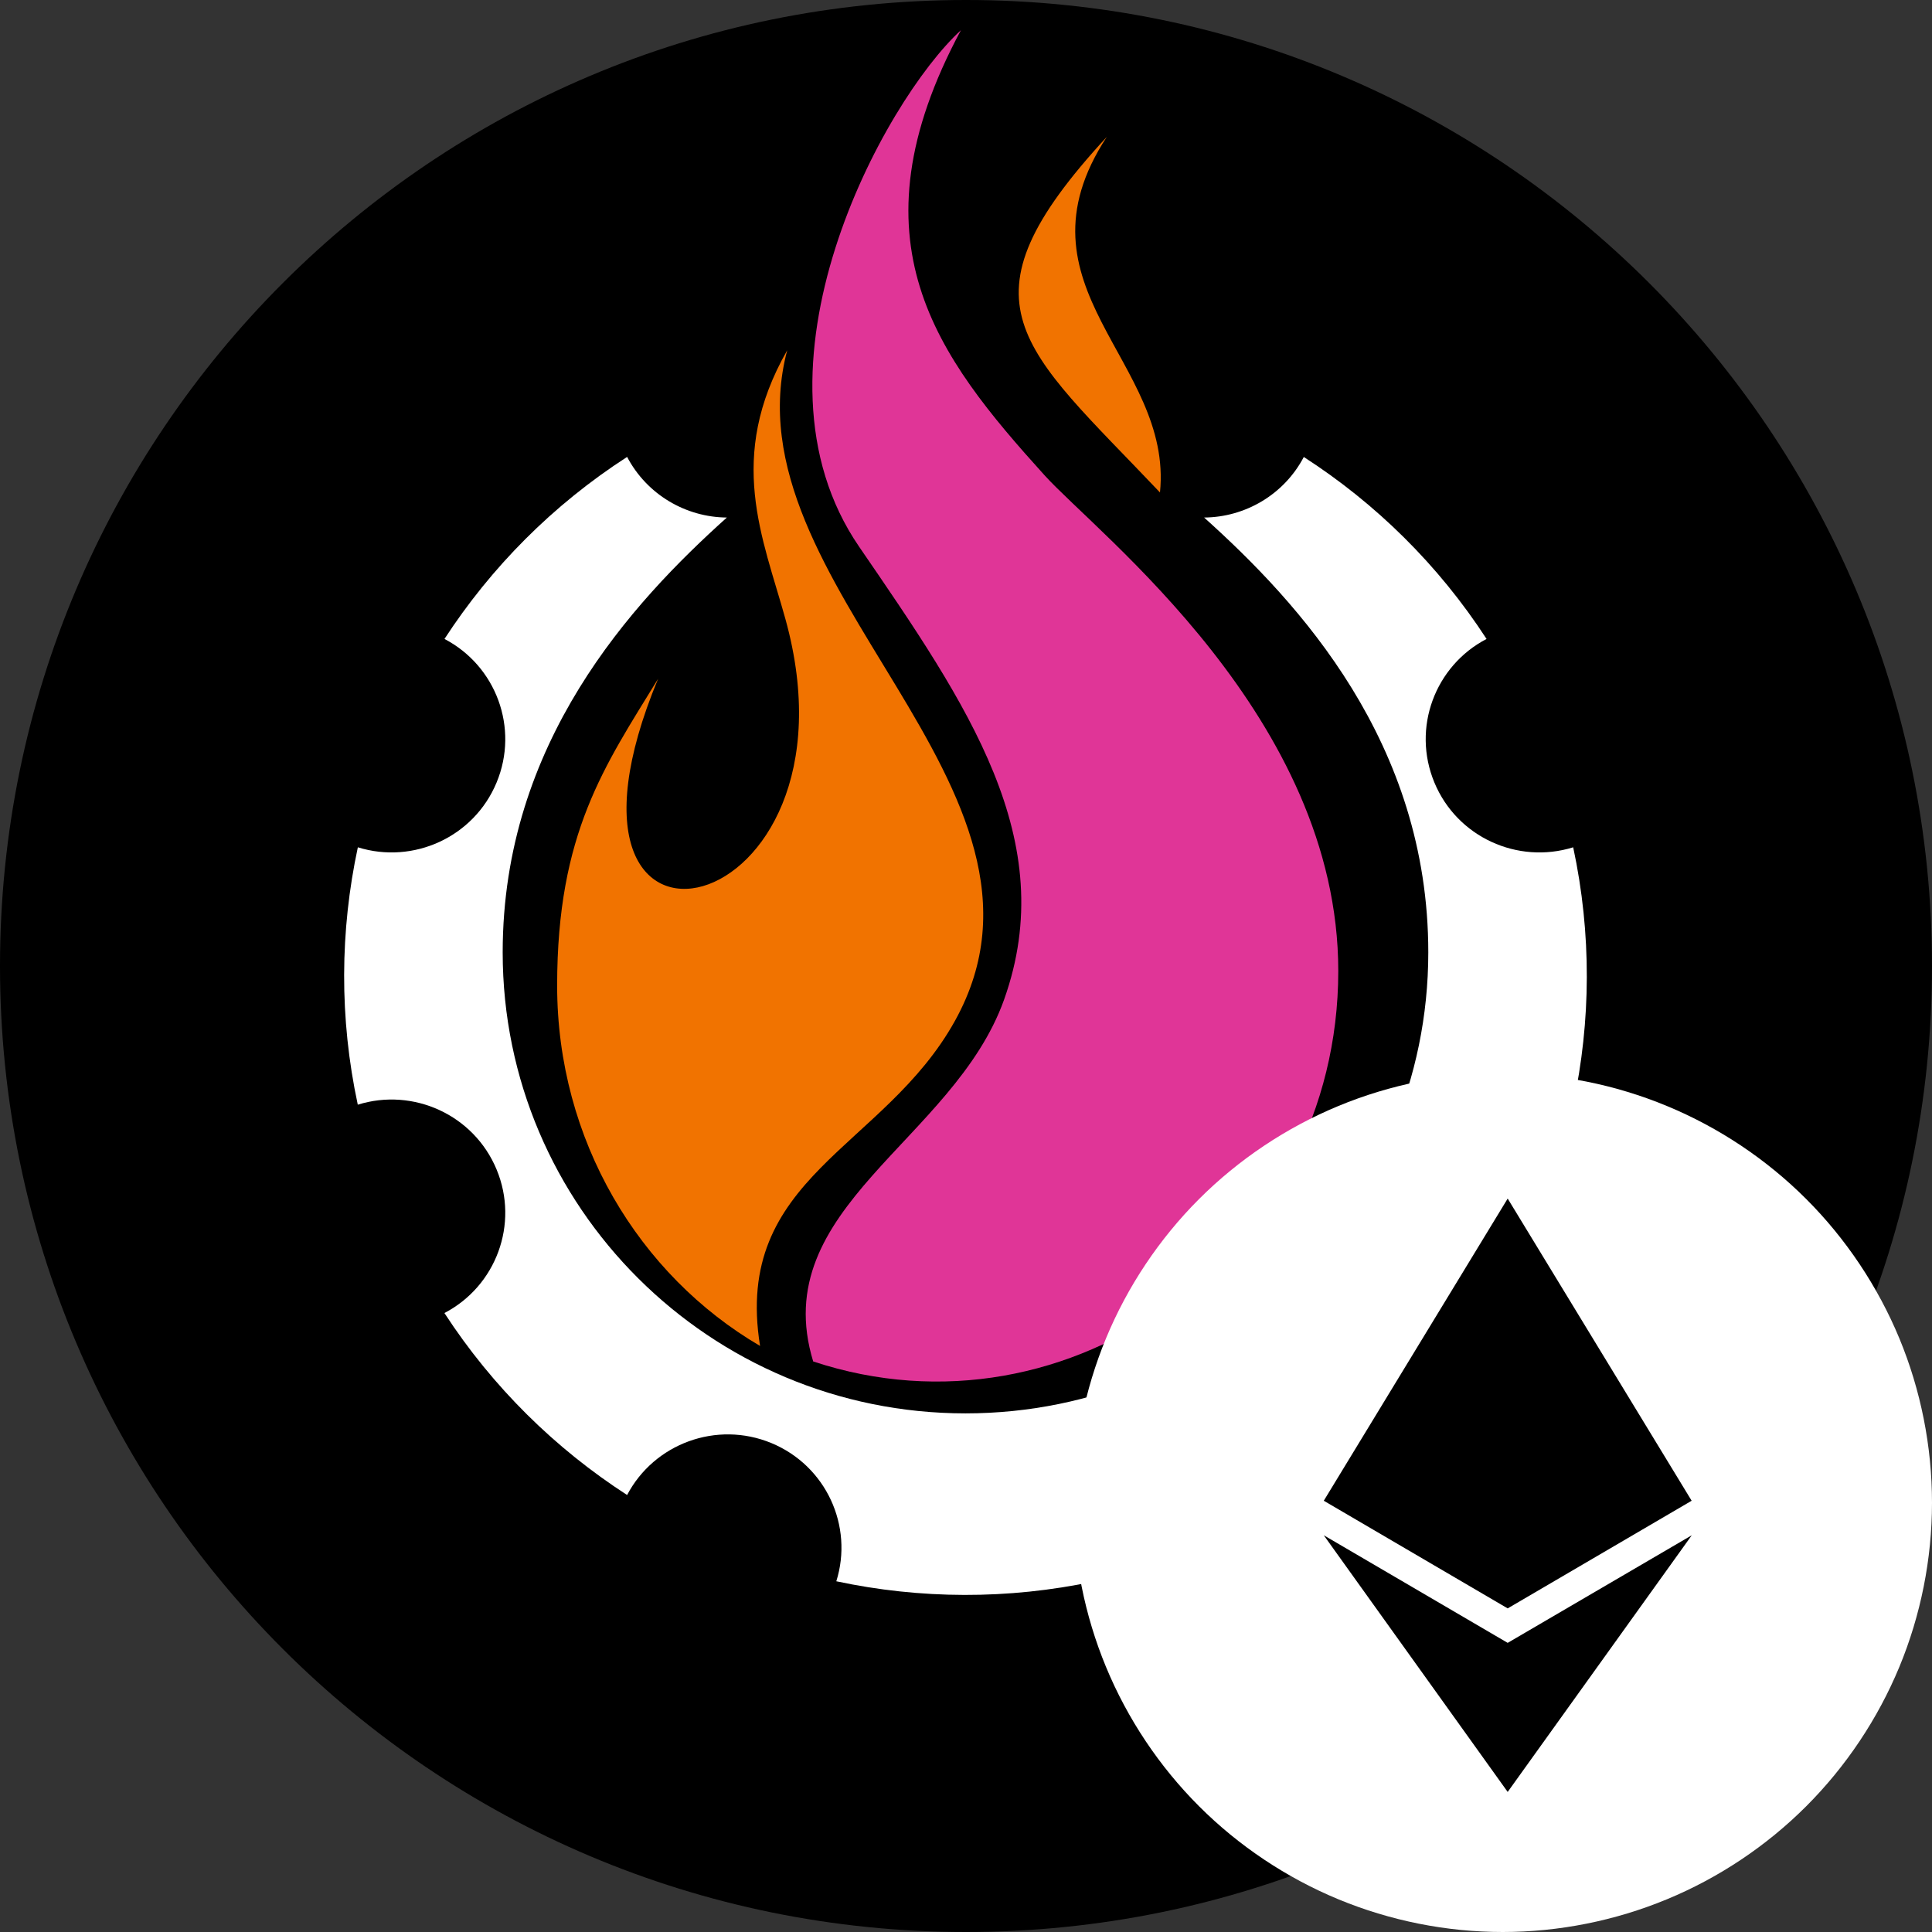 <svg width="32" height="32" viewBox="0 0 32 32" fill="none" xmlns="http://www.w3.org/2000/svg">
<rect x="0" y="0" width="32" height="32" fill="#333333" stroke="none"/>
<path d="M0 16C0 7.163 7.163 0 16 0C24.837 0 32 7.163 32 16C32 24.837 24.837 32 16 32C7.163 32 0 24.837 0 16Z" fill="black"/>
<path fill-rule="evenodd" clip-rule="evenodd" d="M23.758 12.961C23.382 12.057 23.768 11.028 24.622 10.583C23.823 9.353 22.784 8.336 21.595 7.569C21.267 8.194 20.622 8.567 19.944 8.572C21.517 9.985 23.657 12.3 23.657 15.774C23.657 19.991 20.225 23.41 15.992 23.41C11.758 23.41 8.326 19.991 8.326 15.774C8.326 12.3 10.466 9.985 12.039 8.572C11.36 8.567 10.716 8.193 10.387 7.568C9.153 8.365 8.132 9.399 7.362 10.583C8.215 11.028 8.601 12.057 8.225 12.961C7.85 13.865 6.846 14.32 5.927 14.034C5.631 15.414 5.618 16.864 5.926 18.297C6.846 18.01 7.849 18.466 8.225 19.37C8.601 20.274 8.215 21.303 7.361 21.748C8.161 22.978 9.199 23.994 10.387 24.762C10.834 23.912 11.867 23.527 12.775 23.901C13.682 24.276 14.139 25.275 13.852 26.191C15.237 26.486 16.693 26.498 18.131 26.192C17.843 25.276 18.301 24.276 19.208 23.901C20.116 23.527 21.149 23.912 21.596 24.763C22.83 23.966 23.851 22.932 24.621 21.748C23.768 21.303 23.382 20.273 23.758 19.37C24.133 18.466 25.137 18.011 26.056 18.297C26.352 16.917 26.364 15.466 26.057 14.034C25.137 14.32 24.133 13.865 23.758 12.961Z" fill="white"/>
<path fill-rule="evenodd" clip-rule="evenodd" d="M13.039 5.801C12.023 7.584 12.635 8.904 13.009 10.253C14.419 15.342 8.662 16.63 10.9 11.243C10.014 12.69 9.228 13.795 9.228 16.324C9.228 18.886 10.583 21.119 12.589 22.293C12.136 19.485 14.644 19.03 15.82 16.903C17.953 13.043 12.004 9.686 13.039 5.801Z" fill="#F17300"/>
<path fill-rule="evenodd" clip-rule="evenodd" d="M17.299 7.87C15.522 5.903 14.04 3.995 15.916 0.5C14.642 1.667 12.205 6.104 14.231 9.057C16.027 11.676 17.574 13.915 16.63 16.559C15.796 18.894 12.692 20.004 13.469 22.55C17.719 23.958 22.166 20.728 22.166 16.083C22.166 11.884 18.188 8.854 17.299 7.87Z" fill="#E03597"/>
<path fill-rule="evenodd" clip-rule="evenodd" d="M18.332 2.267C15.771 5.042 16.913 5.731 19.213 8.157C19.433 5.978 16.699 4.762 18.332 2.267Z" fill="#F17300"/>
<path fill-rule="evenodd" clip-rule="evenodd" d="M32 24.889C32 23.958 31.815 23.027 31.459 22.167C31.102 21.307 30.575 20.518 29.917 19.86C29.259 19.202 28.47 18.675 27.61 18.319C26.75 17.962 25.819 17.777 24.889 17.777C23.958 17.777 23.027 17.962 22.167 18.319C21.308 18.675 20.518 19.202 19.86 19.86C19.202 20.518 18.675 21.307 18.319 22.167C17.963 23.027 17.778 23.958 17.778 24.889C17.778 25.819 17.963 26.75 18.319 27.61C18.675 28.47 19.202 29.259 19.86 29.917C20.518 30.575 21.308 31.102 22.167 31.458C23.027 31.814 23.958 32 24.889 32C25.819 32 26.75 31.814 27.61 31.458C28.47 31.102 29.259 30.575 29.917 29.917C30.575 29.259 31.102 28.47 31.459 27.61C31.815 26.75 32 25.819 32 24.889Z" fill="white"/>
<path d="M21.926 24.857L24.972 19.852L28.019 24.857L24.972 26.64L21.926 24.857Z" fill="black"/>
<path d="M24.972 29.68L21.926 25.429L24.972 27.211L28.021 25.429L24.972 29.68Z" fill="black"/>
</svg>

